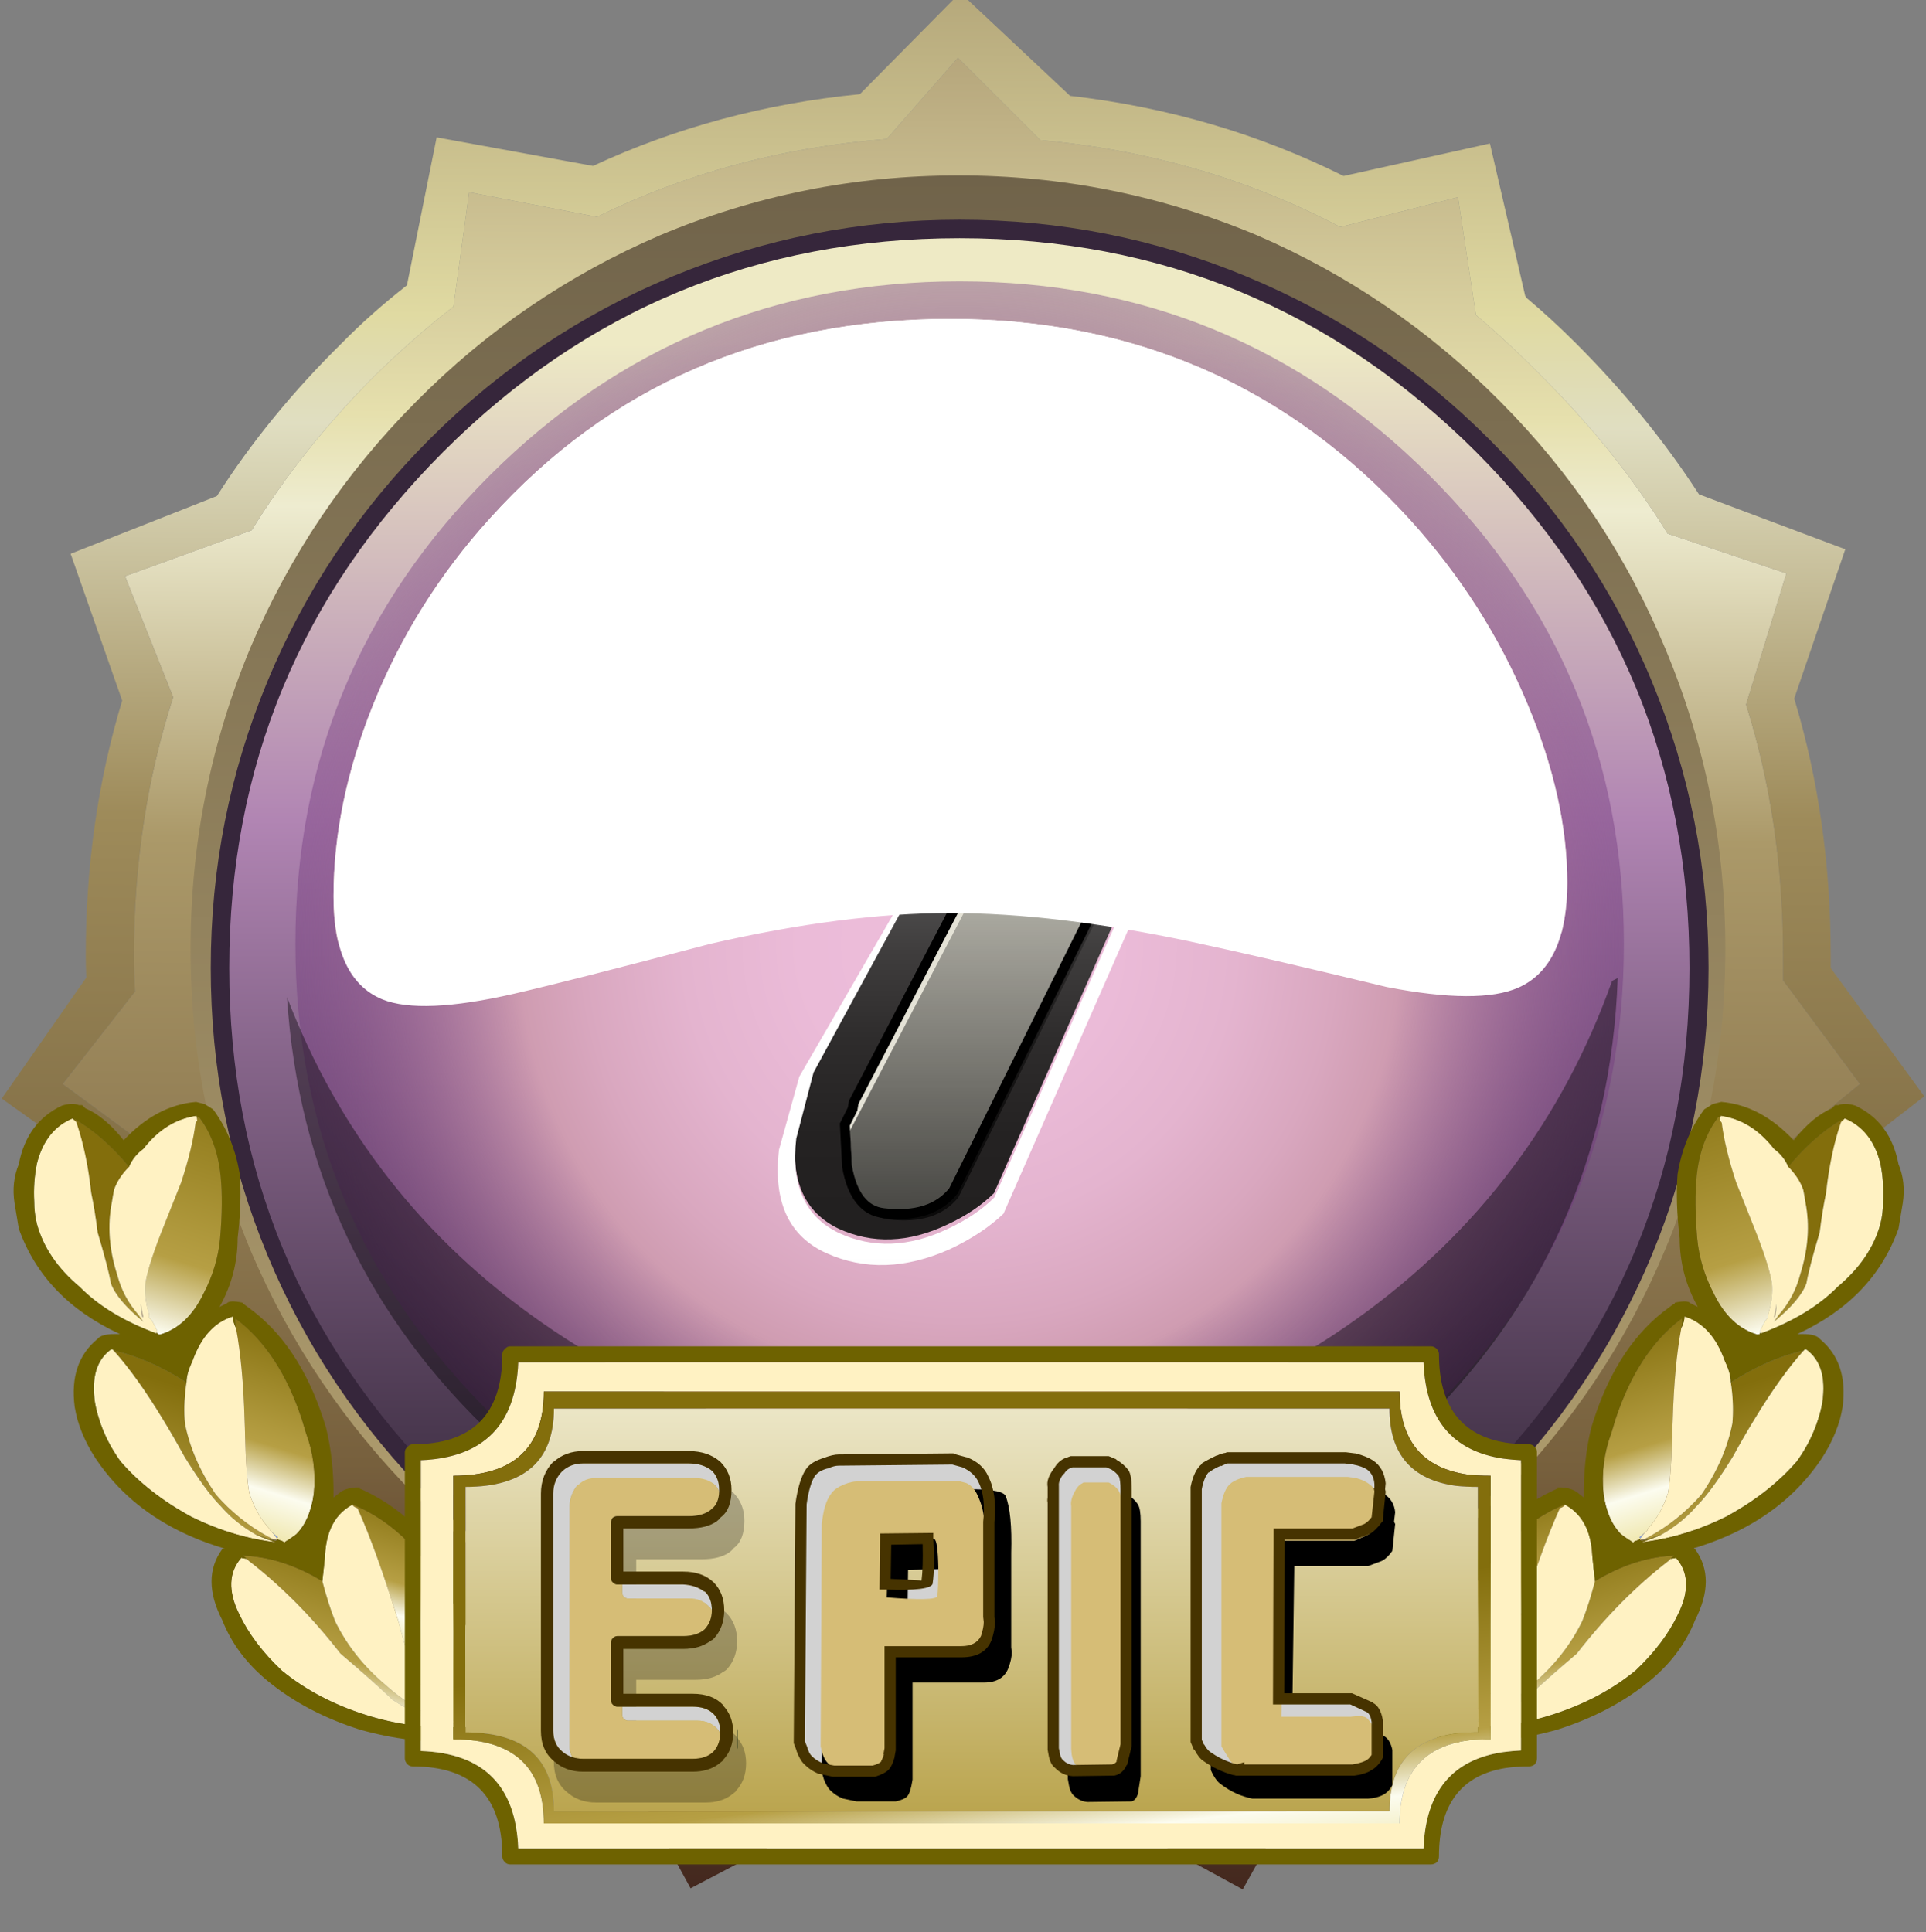 <?xml version="1.0" encoding="iso-8859-1"?>
<!-- Generator: Adobe Illustrator 15.1.0, SVG Export Plug-In . SVG Version: 6.00 Build 0)  -->
<!DOCTYPE svg PUBLIC "-//W3C//DTD SVG 1.1//EN" "http://www.w3.org/Graphics/SVG/1.1/DTD/svg11.dtd">
<svg version="1.1" xmlns="http://www.w3.org/2000/svg" xmlns:xlink="http://www.w3.org/1999/xlink" x="0px" y="0px" width="171.8px"
	 height="172.35px" viewBox="0 0 171.8 172.35" style="enable-background:new 0 0 171.8 172.35;" xml:space="preserve">
<rect x="0" y="0" width="171.8" height="172.35" fill="#808080" stroke="none"/>
<symbol  id="BG_x2F_bg_purple" viewBox="0 -133.55 133.6 133.55">
	<g id="Layer_1_17_">
		<g>
			<g>
				
					<use xlink:href="#zzz_x5F_miscellaneous_x2F_FlashAICB_copy_2_x2F_Layer_1_x2F__x3C_Path_x3E__x5F_1_x5F_0"  width="110" height="55.75" y="-55.75" transform="matrix(1 0 0 1 11.65 -7.75)" style="overflow:visible;opacity:0.109;enable-background:new    ;"/>
				
					<use xlink:href="#zzz_x5F_miscellaneous_x2F_FlashAICB_copy_2_x2F_Layer_1_x2F__x3C_Path_x3E__x5F_3"  width="110" height="61.294" y="-61.294" transform="matrix(1 0 0 1 11.65 -7.75)" style="overflow:visible;opacity:0.09;enable-background:new    ;"/>
			</g>
			<g>
				
					<use xlink:href="#zzz_x5F_miscellaneous_x2F_FlashAICB_copy_2_x2F_Layer_1_x2F__x3C_Path_x3E__x5F_1_x5F_1"  width="110" height="55.75" y="-55.75" transform="matrix(1 0 0 1 11.8 -7.75)" style="overflow:visible;opacity:0.109;enable-background:new    ;"/>
				
					<use xlink:href="#zzz_x5F_miscellaneous_x2F_FlashAICB_copy_2_x2F_Layer_1_x2F__x3C_Path_x3E__x5F_4"  width="110" height="61.294" y="-61.294" transform="matrix(1 0 0 1 11.8 -7.75)" style="overflow:visible;opacity:0.09;enable-background:new    ;"/>
			</g>
			<g>
				
					<linearGradient id="SVGID_1_" gradientUnits="userSpaceOnUse" x1="16087.291" y1="-64.739" x2="16219.24" y2="-64.739" gradientTransform="matrix(7.580064e-006 1 -1 -0.001 1.938 -16220.105)">
					<stop  offset="0.074" style="stop-color:#322639"/>
					<stop  offset="0.188" style="stop-color:#4A384F"/>
					<stop  offset="0.435" style="stop-color:#856489"/>
					<stop  offset="0.6" style="stop-color:#B185B3"/>
					<stop  offset="0.922" style="stop-color:#EEEAC5"/>
				</linearGradient>
				<path style="fill-rule:evenodd;clip-rule:evenodd;fill:url(#SVGID_1_);" d="M113.4-20.15c12.9-12.9,19.35-28.433,19.35-46.6
					c0-18.2-6.45-33.75-19.35-46.65c-12.9-12.9-28.433-19.35-46.6-19.35c-18.2,0-33.733,6.45-46.6,19.35
					C7.3-100.5,0.85-84.95,0.85-66.75c0,18.167,6.45,33.7,19.35,46.6C33.066-7.25,48.6-0.8,66.8-0.8
					C84.967-0.8,100.5-7.25,113.4-20.15z"/>
				<path style="fill-rule:evenodd;clip-rule:evenodd;fill:#36263B;" d="M112.85-20.7C100.116-8,84.767-1.65,66.8-1.65
					c-18,0-33.35-6.35-46.05-19.05C8.017-33.434,1.65-48.784,1.65-66.75c0-18,6.367-33.367,19.1-46.1
					c12.7-12.7,28.05-19.05,46.05-19.05c17.967,0,33.316,6.35,46.05,19.05c12.7,12.733,19.05,28.1,19.05,46.1
					C131.9-48.784,125.55-33.434,112.85-20.7z M92.35-5.05c8.134-3.367,15.35-8.2,21.65-14.5c6.333-6.3,11.183-13.517,14.55-21.65
					c3.367-8.1,5.05-16.617,5.05-25.55c0-8.934-1.683-17.467-5.05-25.6c-3.367-8.1-8.217-15.317-14.55-21.65
					c-6.3-6.3-13.517-11.134-21.65-14.5c-8.1-3.367-16.616-5.05-25.55-5.05s-17.45,1.684-25.55,5.05
					c-8.134,3.366-15.367,8.2-21.7,14.5c-6.3,6.333-11.133,13.55-14.5,21.65C1.683-84.217,0-75.684,0-66.75
					C0-57.817,1.683-49.3,5.05-41.2c3.367,8.133,8.2,15.35,14.5,21.65c6.3,6.3,13.517,11.133,21.65,14.5S57.866,0,66.8,0
					S84.25-1.684,92.35-5.05z"/>
			</g>
			
				<use xlink:href="#zzz_x5F_miscellaneous_x2F_FlashAICB_copy_2_x2F_Layer_1_x2F__x3C_Path_x3E__x5F_5"  width="118.5" height="118.25" y="-118.25" transform="matrix(1 0 0 1 7.55 -5.5)" style="overflow:visible;opacity:0.379;enable-background:new    ;"/>
		</g>
	</g>
</symbol>
<symbol  id="SIDE_x5F_DECOR_x5F_05" viewBox="0.01 -60.2 45.736 60.2">
	<g id="Layer_1_13_">
		
			<linearGradient id="SVGID_2_" gradientUnits="userSpaceOnUse" x1="2707.126" y1="-18877.215" x2="2724.516" y2="-18877.215" gradientTransform="matrix(-0.427 -0.904 0.965 -0.298 19389.195 -3193.491)">
			<stop  offset="0" style="stop-color:#95856A"/>
			<stop  offset="1" style="stop-color:#DFD1B1"/>
		</linearGradient>
		<path style="fill-rule:evenodd;clip-rule:evenodd;fill:url(#SVGID_2_);" d="M12.2-20.2h-0.1c-0.067,0.233-0.117,0.65-0.15,1.25
			C12.05-19.517,12.133-19.933,12.2-20.2z"/>
		
			<linearGradient id="SVGID_3_" gradientUnits="userSpaceOnUse" x1="2728.401" y1="-18888.613" x2="2741.002" y2="-18888.613" gradientTransform="matrix(-0.434 -0.901 0.966 -0.299 19456.986 -3230.646)">
			<stop  offset="0" style="stop-color:#7BA0FD"/>
			<stop  offset="0.247" style="stop-color:#6C8BD4"/>
			<stop  offset="0.765" style="stop-color:#4D5F81"/>
			<stop  offset="1" style="stop-color:#414E61"/>
		</linearGradient>
		<path style="fill-rule:evenodd;clip-rule:evenodd;fill:url(#SVGID_3_);" d="M24.7-40.95c-0.028,0.049-0.062,0.1-0.1,0.15
			c-0.13,0.189-0.313,0.389-0.55,0.6c0.204-0.174,0.429-0.375,0.675-0.6c0.045-0.033,0.087-0.066,0.125-0.1
			C24.817-40.933,24.767-40.95,24.7-40.95z"/>
		
			<linearGradient id="SVGID_4_" gradientUnits="userSpaceOnUse" x1="2728.401" y1="-18888.441" x2="2741.002" y2="-18888.441" gradientTransform="matrix(-0.434 -0.901 0.966 -0.299 19456.986 -3230.646)">
			<stop  offset="0" style="stop-color:#95856A"/>
			<stop  offset="1" style="stop-color:#DFD1B1"/>
		</linearGradient>
		<path style="fill-rule:evenodd;clip-rule:evenodd;fill:url(#SVGID_4_);" d="M24-41.05L24.075-41H24.1
			c0.066,0,0.133-0.017,0.2-0.05h0.05h0.1c0.033,0,0.066,0,0.1,0c0.034,0,0.067,0,0.1,0c0.033-0.067,0.067-0.1,0.1-0.1L24.6-41.2
			C24.367-41.167,24.167-41.117,24-41.05z"/>
		
			<linearGradient id="SVGID_5_" gradientUnits="userSpaceOnUse" x1="2710.345" y1="-18864.379" x2="2729.3" y2="-18864.379" gradientTransform="matrix(-0.429 -0.903 0.966 -0.298 19407.807 -3194.436)">
			<stop  offset="0" style="stop-color:#95856A"/>
			<stop  offset="1" style="stop-color:#DFD1B1"/>
		</linearGradient>
		<path style="fill-rule:evenodd;clip-rule:evenodd;fill:url(#SVGID_5_);" d="M24-41.05h-0.05c0.033,0.001,0.074,0.018,0.125,0.05
			L24-41.05z"/>
		
			<linearGradient id="SVGID_6_" gradientUnits="userSpaceOnUse" x1="2725.841" y1="-18887.492" x2="2750.452" y2="-18887.492" gradientTransform="matrix(-0.432 -0.902 0.965 -0.299 19431.014 -3218.773)">
			<stop  offset="0" style="stop-color:#836E0C"/>
			<stop  offset="0.51" style="stop-color:#B69F44"/>
			<stop  offset="0.694" style="stop-color:#FCFCEF"/>
			<stop  offset="0.871" style="stop-color:#F0E8B1"/>
		</linearGradient>
		<path style="fill-rule:evenodd;clip-rule:evenodd;fill:url(#SVGID_6_);" d="M9.4-23.35c2.233-0.5,4.517-1.5,6.85-3
			c-0.181-1.177-0.239-2.327-0.175-3.45c0.007-0.117,0.016-0.234,0.025-0.35c0.433-2.267,1.4-4.5,2.9-6.7
			c1.413-1.628,3.038-2.945,4.875-3.95c0.157-0.086,0.315-0.169,0.475-0.25H24.3C24.233-41.017,24.167-41,24.1-41h-0.025
			c-0.051-0.032-0.092-0.049-0.125-0.05c-0.229,0.088-0.454,0.171-0.675,0.25c-0.194,0.07-0.386,0.137-0.575,0.2
			c-1.267,0.733-2.35,1.617-3.25,2.65c-0.934,0.934-2.067,2.483-3.4,4.65c-0.689,1.254-1.364,2.421-2.025,3.5
			c-1.625,2.675-3.149,4.808-4.575,6.4L9.4-23.35z"/>
		
			<linearGradient id="SVGID_7_" gradientUnits="userSpaceOnUse" x1="2707.126" y1="-18883.646" x2="2724.516" y2="-18883.646" gradientTransform="matrix(-0.427 -0.904 0.965 -0.298 19389.195 -3193.491)">
			<stop  offset="0" style="stop-color:#836E0C"/>
			<stop  offset="0.51" style="stop-color:#B69F44"/>
			<stop  offset="0.694" style="stop-color:#FCFCEF"/>
			<stop  offset="0.871" style="stop-color:#F0E8B1"/>
		</linearGradient>
		<path style="fill-rule:evenodd;clip-rule:evenodd;fill:url(#SVGID_7_);" d="M10.85-6.1c-0.667-0.667-1.133-1.383-1.4-2.15
			C9.383-8.583,9.317-8.967,9.25-9.4c-0.433-2.167-0.267-4.45,0.5-6.85c0.367-1.4,1.033-2.65,2-3.75l0.45-0.65
			c-1.633,1.333-2.65,2.533-3.05,3.6c-0.167,0.966-0.583,2.566-1.25,4.8c-0.167,1.367-0.367,2.6-0.6,3.7
			c-0.267,2.466-0.716,4.633-1.35,6.5L5.9-1.9L5.75-1.75L5.7-1.6C7.467-2.6,9.183-4.1,10.85-6.1z"/>
		
			<linearGradient id="SVGID_8_" gradientUnits="userSpaceOnUse" x1="2730.814" y1="-18856.672" x2="2746.961" y2="-18856.672" gradientTransform="matrix(-0.43 -0.903 0.966 -0.299 19421.621 -3207.548)">
			<stop  offset="0" style="stop-color:#836E0C"/>
			<stop  offset="0.51" style="stop-color:#B69F44"/>
			<stop  offset="0.694" style="stop-color:#FCFCEF"/>
			<stop  offset="0.871" style="stop-color:#F0E8B1"/>
		</linearGradient>
		<path style="fill-rule:evenodd;clip-rule:evenodd;fill:url(#SVGID_8_);" d="M31.85-37.8c3.867-1.567,7.15-4.9,9.85-10
			c1.066-1.6,1.8-3.45,2.2-5.55c0.3-2.433-0.183-4.233-1.45-5.4c-0.133,0.333-0.367,0.467-0.7,0.4c-0.3,0.167-0.583,0.367-0.85,0.6
			c-1.133,0.933-2.083,2.05-2.85,3.35c-0.667,1.367-1.283,3.183-1.85,5.45c-1.434,4.633-2.733,8.233-3.9,10.8
			C32-38.05,31.85-37.933,31.85-37.8z"/>
		
			<linearGradient id="SVGID_9_" gradientUnits="userSpaceOnUse" x1="2695.696" y1="-18894.809" x2="2734.185" y2="-18894.809" gradientTransform="matrix(-0.431 -0.902 0.965 -0.299 19426.836 -3217.664)">
			<stop  offset="0" style="stop-color:#836E0C"/>
			<stop  offset="0.51" style="stop-color:#B69F44"/>
			<stop  offset="0.694" style="stop-color:#FCFCEF"/>
			<stop  offset="0.871" style="stop-color:#F0E8B1"/>
		</linearGradient>
		<path style="fill-rule:evenodd;clip-rule:evenodd;fill:url(#SVGID_9_);" d="M17.25-1.725c0.003,0.185,0.053,0.293,0.15,0.325
			c1.133-1.467,1.817-3.317,2.05-5.55c0.167-1.633,0.15-3.6-0.05-5.9c-0.167-1.767-0.683-3.483-1.55-5.15
			c-1-2.067-2.367-3.35-4.1-3.85H13.7c-0.034,0.033-0.067,0.033-0.1,0l-0.05,0.05c0,0.033-0.017,0.066-0.05,0.1l-0.05,0.05
			l0.05,0.15c-0.367,0.8-0.617,1.2-0.75,1.2v0.35c-0.333,1.034-0.45,2.034-0.35,3c0.233,1.267,0.8,3.017,1.7,5.25
			c0.6,1.5,1.15,2.883,1.65,4.15c0.7,2.133,1.15,4,1.35,5.6l0.15,0.2V-1.725z"/>
		
			<linearGradient id="SVGID_10_" gradientUnits="userSpaceOnUse" x1="2706.576" y1="-18875.883" x2="2729.701" y2="-18875.883" gradientTransform="matrix(-0.43 -0.903 0.966 -0.298 19422.949 -3201.295)">
			<stop  offset="0" style="stop-color:#836E0C"/>
			<stop  offset="0.51" style="stop-color:#B69F44"/>
			<stop  offset="0.694" style="stop-color:#FCFCEF"/>
			<stop  offset="0.871" style="stop-color:#F0E8B1"/>
		</linearGradient>
		<path style="fill-rule:evenodd;clip-rule:evenodd;fill:url(#SVGID_10_);" d="M24.05-40.2v0.1c-0.833,0.9-1.466,2.017-1.9,3.35
			c-0.2,1.067-0.333,2.833-0.4,5.3c-0.009,0.563-0.026,1.113-0.05,1.65c-0.102,3.371-0.369,6.221-0.8,8.55
			c-0.066,0.4-0.083,0.7-0.05,0.9c2.739-2.039,4.813-5.188,6.225-9.45c0.128-0.407,0.253-0.823,0.375-1.25
			c0.7-1.867,0.95-3.784,0.75-5.75c-0.233-1.667-0.784-2.934-1.65-3.8c-0.087-0.068-0.179-0.135-0.275-0.2
			c-0.214-0.159-0.439-0.309-0.675-0.45c-0.067-0.067-0.15-0.117-0.25-0.15v0.1c-0.067,0.033-0.133,0.066-0.2,0.1H25.1
			c-0.167,0.067-0.283,0.117-0.35,0.15l-0.05,0.1c0.066,0,0.117,0.017,0.15,0.05c-0.038,0.034-0.08,0.067-0.125,0.1
			C24.479-40.575,24.253-40.375,24.05-40.2z"/>
		
			<linearGradient id="SVGID_11_" gradientUnits="userSpaceOnUse" x1="2754.866" y1="-18870.484" x2="2776.357" y2="-18870.484" gradientTransform="matrix(-0.433 -0.901 0.965 -0.301 19433.297 -3238.425)">
			<stop  offset="0" style="stop-color:#836E0C"/>
			<stop  offset="0.51" style="stop-color:#B69F44"/>
			<stop  offset="0.694" style="stop-color:#FCFCEF"/>
			<stop  offset="0.871" style="stop-color:#F0E8B1"/>
		</linearGradient>
		<path style="fill-rule:evenodd;clip-rule:evenodd;fill:url(#SVGID_11_);" d="M41.75-58.7c-0.3,0-0.483,0.083-0.55,0.25l-0.15,0.05
			c-2,0.4-3.833,1.167-5.5,2.3c-0.966,0.934-2.583,2.367-4.85,4.3c-2.7,3.466-5.567,6.367-8.6,8.7l-0.2,0.2
			c-0.167,0.167-0.283,0.267-0.35,0.3c2.5-0.1,4.983-0.9,7.45-2.4c0.333-1.3,0.733-2.55,1.2-3.75c1.1-2.267,2.7-4.283,4.8-6.05
			c2.033-1.833,4.267-3.067,6.7-3.7L41.75-58.7z"/>
		<path style="fill-rule:evenodd;clip-rule:evenodd;fill:#FFF2C3;" d="M24.05-40.2c0.237-0.21,0.42-0.41,0.55-0.6
			c0.039-0.051,0.072-0.101,0.1-0.15l0.05-0.1v-0.1c-0.033,0-0.067,0.033-0.1,0.1c-0.033,0-0.066,0-0.1,0c-0.033,0-0.066,0-0.1,0
			h-0.1c-0.16,0.081-0.318,0.164-0.475,0.25c-1.837,1.005-3.462,2.322-4.875,3.95c-1.5,2.2-2.467,4.434-2.9,6.7
			c-0.009,0.116-0.018,0.233-0.025,0.35c-0.064,1.123-0.006,2.272,0.175,3.45c0,0.567,0.183,1.233,0.55,2
			c0.8,2.267,2.067,3.667,3.8,4.2c0-0.333,0.1-0.7,0.3-1.1c0.432-2.329,0.698-5.179,0.8-8.55c0.024-0.537,0.041-1.087,0.05-1.65
			c0.067-2.466,0.2-4.233,0.4-5.3c0.434-1.333,1.067-2.45,1.9-3.35V-40.2z M5.75-1.75L5.9-1.9l0.05-0.15
			c0.633-1.867,1.083-4.034,1.35-6.5c0.233-1.1,0.434-2.333,0.6-3.7c0.667-2.233,1.083-3.833,1.25-4.8
			c0.4-1.067,1.417-2.267,3.05-3.6L11.75-20c-0.967,1.1-1.633,2.35-2,3.75c-0.767,2.4-0.933,4.683-0.5,6.85
			c0.067,0.433,0.133,0.816,0.2,1.15c0.267,0.767,0.733,1.483,1.4,2.15c0.267,0.667,0.717,1.233,1.35,1.7c1.4,1.8,3.066,2.833,5,3.1
			c0.032-0.097,0.049-0.239,0.05-0.425V-1.75l-0.15-0.2c-0.2-1.6-0.65-3.466-1.35-5.6c-0.5-1.267-1.05-2.65-1.65-4.15
			c-0.9-2.233-1.467-3.983-1.7-5.25c-0.1-0.966,0.017-1.966,0.35-3v-0.35c0.133,0,0.383-0.4,0.75-1.2l-0.05-0.15v-0.1
			c-3.067,1.133-5.483,2.6-7.25,4.4c-2.067,1.733-3.4,3.7-4,5.9c-0.167,0.667-0.25,1.367-0.25,2.1C1.883-8.15,1.967-6.967,2.2-5.8
			c0.533,2.133,1.65,3.55,3.35,4.25L5.75-1.75z M22.7-40.6c0.14-0.065,0.29-0.132,0.45-0.2c0.424-0.175,0.924-0.358,1.5-0.55
			c-1.002,0.113-2.002,0.296-3,0.55c-1.656,0.421-3.306,1.038-4.95,1.85c-2.7,1.467-4.917,3.2-6.65,5.2
			c-0.913,1.273-1.58,2.59-2,3.95c-0.173,0.527-0.307,1.06-0.4,1.6c-0.333,2.333,0.167,3.983,1.5,4.95c0.133,0.033,0.217,0,0.25-0.1
			l0.05-0.05c1.425-1.592,2.95-3.725,4.575-6.4c0.661-1.079,1.335-2.246,2.025-3.5c1.333-2.167,2.467-3.717,3.4-4.65
			C20.35-38.983,21.433-39.867,22.7-40.6z M12.2-20.2c-0.067,0.267-0.15,0.684-0.25,1.25c0.033-0.6,0.083-1.017,0.15-1.25H12.2z
			 M41.7-58.5c-2.434,0.633-4.667,1.867-6.7,3.7c-2.1,1.767-3.7,3.783-4.8,6.05c-0.467,1.2-0.867,2.45-1.2,3.75
			c0.1,0.867,0.183,1.65,0.25,2.35c0.029,0.678,0.12,1.295,0.275,1.85c0.302,1.083,0.844,1.934,1.625,2.55
			c0.215,0.167,0.449,0.317,0.7,0.45c0-0.133,0.15-0.25,0.45-0.35c1.167-2.567,2.467-6.167,3.9-10.8
			c0.566-2.267,1.183-4.083,1.85-5.45c0.767-1.3,1.717-2.417,2.85-3.35c0.267-0.233,0.55-0.433,0.85-0.6
			c0.1-0.133,0.25-0.25,0.45-0.35C41.967-58.6,41.8-58.533,41.7-58.5z M21.9-42.9l0.2-0.2c3.033-2.333,5.9-5.233,8.6-8.7
			c2.267-1.934,3.883-3.367,4.85-4.3c1.667-1.133,3.5-1.9,5.5-2.3l0.15-0.05c0.066-0.167,0.25-0.25,0.55-0.25
			c-3-0.133-5.9,0.25-8.7,1.15c-3.033,0.966-5.65,2.35-7.85,4.15c-1.8,1.7-3.133,3.467-4,5.3c-1.067,2.167-1,3.934,0.2,5.3
			C21.433-42.833,21.6-42.867,21.9-42.9z"/>
		<path style="fill-rule:evenodd;clip-rule:evenodd;fill:#6E6200;" d="M21.55-19h0.1l0.4-0.3c3.158-2.274,5.508-5.774,7.05-10.5
			c0.086-0.263,0.169-0.53,0.25-0.8c0.5-2.033,0.733-4.217,0.7-6.55l0.7,0.55c0.129,0.073,0.263,0.14,0.4,0.2
			c0.429,0.159,0.895,0.225,1.4,0.2l-0.05-0.1l0.45-0.2c3.9-1.833,7.35-5.333,10.35-10.5c1.267-2.233,2.067-4.367,2.4-6.4
			c0.233-2.7-0.417-4.833-1.95-6.4c-0.633-0.267-1.3-0.4-2-0.4l-0.1,0.2c-2.867-0.2-5.9,0.15-9.1,1.05
			c-3.367,1.067-6.25,2.583-8.65,4.55c-2,1.633-3.433,3.55-4.3,5.75c-1.333,2.6-1.333,4.816,0,6.65l0.25,0.05
			c-1.116,0.331-2.174,0.714-3.175,1.15c-3.332,1.451-6.023,3.485-8.075,6.1c-1.251,1.578-2.118,3.211-2.6,4.9
			c-0.099,0.38-0.183,0.764-0.25,1.15c-0.367,2.8,0.35,4.933,2.15,6.4c0.233,0.3,0.767,0.45,1.6,0.45H10
			c-4.767,2.2-7.933,5.5-9.5,9.9c-0.133,0.833-0.267,1.633-0.4,2.4c-0.2,1.3-0.067,2.517,0.4,3.65C1-3.217,2.35-1.383,4.55-0.35
			c0.633,0.2,1.167,0.217,1.6,0.05h0.3l0.3-0.3c1.2-0.5,2.4-1.5,3.6-3c2.066,2.2,4.333,3.4,6.8,3.6l0.8-0.2l0.8-0.5
			c1.3-1.767,2.133-3.8,2.5-6.1c0.133-1.767,0.067-3.767-0.2-6c0-2.267-0.566-4.417-1.7-6.45l0.7,0.35
			c0.167,0.2,0.65,0.217,1.45,0.05L21.55-19z M16.25-26.35c-2.333,1.5-4.617,2.5-6.85,3c-0.033,0.1-0.117,0.133-0.25,0.1
			c-1.333-0.967-1.833-2.617-1.5-4.95c0.093-0.54,0.227-1.073,0.4-1.6c0.42-1.36,1.087-2.677,2-3.95c1.733-2,3.95-3.733,6.65-5.2
			c1.644-0.812,3.293-1.428,4.95-1.85c0.998-0.254,1.998-0.438,3-0.55c-0.576,0.192-1.076,0.375-1.5,0.55
			c-0.16,0.068-0.31,0.134-0.45,0.2c0.188-0.063,0.38-0.129,0.575-0.2c0.221-0.079,0.446-0.162,0.675-0.25H24
			c0.167-0.067,0.367-0.117,0.6-0.15l0.15,0.05v0.1c0.067-0.034,0.183-0.083,0.35-0.15h0.05c0.067-0.033,0.133-0.066,0.2-0.1v-0.1
			c0.1,0.033,0.183,0.083,0.25,0.15c0.236,0.142,0.461,0.292,0.675,0.45c0.096,0.065,0.188,0.132,0.275,0.2
			c0.867,0.867,1.417,2.133,1.65,3.8c0.2,1.966-0.05,3.883-0.75,5.75c-0.122,0.427-0.247,0.843-0.375,1.25
			c-1.412,4.261-3.486,7.411-6.225,9.45c-0.033-0.2-0.017-0.5,0.05-0.9c-0.2,0.4-0.3,0.767-0.3,1.1c-1.733-0.533-3-1.934-3.8-4.2
			C16.433-25.117,16.25-25.783,16.25-26.35z M13.45-21.65l0.05-0.05c0.033-0.033,0.05-0.066,0.05-0.1l0.05-0.05
			c0.033,0.033,0.066,0.033,0.1,0h0.05c1.733,0.5,3.1,1.783,4.1,3.85c0.867,1.667,1.383,3.383,1.55,5.15
			c0.2,2.3,0.217,4.267,0.05,5.9c-0.233,2.233-0.917,4.083-2.05,5.55c-0.097-0.032-0.147-0.141-0.15-0.325
			C17.249-1.539,17.232-1.397,17.2-1.3c-1.934-0.267-3.6-1.3-5-3.1c-0.633-0.467-1.083-1.033-1.35-1.7c-1.667,2-3.383,3.5-5.15,4.5
			l0.05-0.15l-0.2,0.2C3.85-2.25,2.733-3.667,2.2-5.8C1.967-6.967,1.883-8.15,1.95-9.35c0-0.733,0.083-1.433,0.25-2.1
			c0.6-2.2,1.933-4.167,4-5.9c1.767-1.8,4.183-3.267,7.25-4.4V-21.65z M41.75-58.35c0.333,0.067,0.567-0.066,0.7-0.4
			c1.267,1.167,1.75,2.967,1.45,5.4c-0.4,2.1-1.133,3.95-2.2,5.55c-2.7,5.1-5.983,8.433-9.85,10c-0.251-0.133-0.485-0.284-0.7-0.45
			c-0.781-0.616-1.323-1.466-1.625-2.55c-0.155-0.555-0.246-1.172-0.275-1.85C29.183-43.35,29.1-44.133,29-45
			c-2.467,1.5-4.95,2.3-7.45,2.4c0.067-0.033,0.184-0.133,0.35-0.3c-0.3,0.033-0.467,0.066-0.5,0.1c-1.2-1.367-1.267-3.133-0.2-5.3
			c0.867-1.833,2.2-3.6,4-5.3c2.2-1.8,4.816-3.184,7.85-4.15c2.8-0.9,5.7-1.284,8.7-1.15l-0.05,0.2c0.1-0.033,0.267-0.1,0.5-0.2
			C42-58.6,41.85-58.483,41.75-58.35z"/>
	</g>
</symbol>
<symbol  id="SIDE_x5F_DECOR_x5F_GORDON" viewBox="0.01 -60.2 177.48 60.2">
	<g id="Layer_1_20_">
		<use xlink:href="#SIDE_x5F_DECOR_x5F_05"  width="45.736" height="60.2" x="0.01" y="-60.2" style="overflow:visible;"/>
		
			<use xlink:href="#SIDE_x5F_DECOR_x5F_05"  width="45.736" height="60.2" x="0.01" y="-60.2" transform="matrix(-1 0 0 1 177.5 0)" style="overflow:visible;"/>
	</g>
</symbol>
<symbol  id="Symbol_4" viewBox="-0.489 -62.605 43.065 63.081">
	<g id="Layer_1_18_">
		<g>
			<path style="fill-rule:evenodd;clip-rule:evenodd;fill:#FFFFFF;" d="M41.172-2.497c1.124-1.724,1.2-4.16,0.225-7.308
				L17.788-57.36c-1.499-1.874-3.822-2.623-6.971-2.249c-2.023,0.225-3.297,1.798-3.822,4.722l-0.113,4.272l20.462,39.349H4.858
				c-0.599-0.075-1.236,0.038-1.911,0.337c-1.348,0.599-2.21,1.911-2.586,3.935C0.062-5.045,0.774-3.322,2.498-1.822
				c0.899,0.674,1.798,1.199,2.698,1.573L36.9-0.023l1.461-0.337C39.561-0.736,40.498-1.447,41.172-2.497z"/>
			<path style="fill-rule:evenodd;clip-rule:evenodd;fill:#E4E2D6;" d="M40.834-6.994c0.75-1.499,0.675-3.185-0.225-5.059L17-59.609
				c-1.499-1.874-3.859-2.623-7.083-2.249c-1.949,0.225-3.185,1.798-3.709,4.722l-0.225,4.272l20.574,39.349H4.071
				c-0.449-0.15-0.937-0.075-1.461,0.225c-1.124,0.525-1.873,1.761-2.249,3.71c-0.524,3.222-0.225,5.284,0.899,6.184h35.414
				l1.574-0.788C39.448-4.932,40.31-5.87,40.834-6.994z"/>
			
				<use xlink:href="#flash0.ai_Assets_x5F_5_x2F_Layer_1_x2F__x3C_Path_x3E__x5F_1"  width="18.338" height="26.042" x="-0.011" y="-26.042" transform="matrix(2.248 0 0 2.248 0.65 -4.05)" style="overflow:visible;opacity:0.578;enable-background:new    ;"/>
			<path style="fill-rule:evenodd;clip-rule:evenodd;fill:none;stroke:#000000;stroke-miterlimit:10;" d="M41.172-2.497
				c-0.674,1.05-1.611,1.761-2.811,2.137L36.9-0.023L5.196-0.249c-0.749-0.3-1.499-0.711-2.249-1.236
				C1.448-2.609,0.586-3.921,0.361-5.419c-0.374-0.75-0.449-1.649-0.225-2.699c0.299-2.023,1.049-3.522,2.248-4.497
				c0.601-0.525,1.163-0.825,1.687-0.899h22.148l-19.337-37.1L6.77-51.289l-0.787-1.574l0.225-4.272
				c0.525-2.924,1.761-4.497,3.709-4.722c3.224-0.375,5.584,0.375,7.083,2.249l23.609,47.556l0.225,1.012l0.563,1.236
				C42.372-6.657,42.296-4.221,41.172-2.497z"/>
		</g>
	</g>
</symbol>
<symbol  id="feat" viewBox="0.01 -71.6 177.48 71.6">
	<g id="Layer_1_21_">
		<g>
			<use xlink:href="#SIDE_x5F_DECOR_x5F_GORDON"  width="177.48" height="60.2" x="0.01" y="-60.2" style="overflow:visible;"/>
			<g>
				<path style="fill-rule:evenodd;clip-rule:evenodd;fill:#6E6200;" d="M133.65-23.2c0.133-0.133,0.2-0.3,0.2-0.5
					c0-4.867,2.1-7.633,6.3-8.3c0.633-0.1,1.35-0.15,2.15-0.15c0.2,0,0.383-0.083,0.55-0.25c0.133-0.133,0.2-0.3,0.2-0.5v-28.75
					c0-0.2-0.066-0.383-0.2-0.55c-0.167-0.133-0.35-0.2-0.55-0.2c-0.8,0-1.533-0.05-2.2-0.15c-4.167-0.667-6.25-3.434-6.25-8.3
					c0-0.2-0.067-0.383-0.2-0.55c-0.167-0.133-0.35-0.2-0.55-0.2H46.65c-0.2,0-0.367,0.067-0.5,0.2
					c-0.167,0.167-0.25,0.35-0.25,0.55c0,5.633-2.8,8.45-8.4,8.45c-0.2,0-0.367,0.066-0.5,0.2c-0.167,0.167-0.25,0.35-0.25,0.55
					v28.75c0,0.2,0.083,0.367,0.25,0.5c0.133,0.167,0.3,0.25,0.5,0.25c5.6,0,8.4,2.816,8.4,8.45c0,0.2,0.083,0.367,0.25,0.5
					c0.133,0.167,0.3,0.25,0.5,0.25h86.45C133.3-22.95,133.483-23.033,133.65-23.2z M141.55-33.65c-0.6,0.033-1.15,0.083-1.65,0.15
					c-4.8,0.7-7.3,3.717-7.5,9.05h-85c-0.233-5.9-3.283-8.966-9.15-9.2v-27.3c5.867-0.2,8.917-3.25,9.15-9.15h85
					c0.2,5.333,2.7,8.35,7.5,9.05c0.5,0.066,1.05,0.117,1.65,0.15V-33.65z"/>
				<path style="fill-rule:evenodd;clip-rule:evenodd;fill:#FFF2C3;" d="M141.55-33.65V-60.9c-0.6-0.033-1.15-0.083-1.65-0.15
					c-4.8-0.7-7.3-3.717-7.5-9.05h-85c-0.233,5.9-3.283,8.95-9.15,9.15v27.3c5.867,0.233,8.917,3.3,9.15,9.2h85
					c0.2-5.333,2.7-8.35,7.5-9.05C140.4-33.567,140.95-33.617,141.55-33.65z M130.15-27.2H49.8c0-5.267-2.833-7.9-8.5-7.9v-24.75
					c5.667,0,8.5-2.633,8.5-7.9h80.35c0,4.6,2.15,7.2,6.45,7.8c0.633,0.067,1.333,0.1,2.1,0.1v24.75c-0.767,0-1.467,0.033-2.1,0.1
					C132.3-34.4,130.15-31.8,130.15-27.2z"/>
				
					<linearGradient id="SVGID_12_" gradientUnits="userSpaceOnUse" x1="-920.636" y1="-16361.782" x2="-890.847" y2="-16361.782" gradientTransform="matrix(-0.03 -1 1.004 0.117 16489.238 944.497)">
					<stop  offset="0" style="stop-color:#836E0C"/>
					<stop  offset="0.51" style="stop-color:#B69F44"/>
					<stop  offset="0.694" style="stop-color:#FCFCEF"/>
					<stop  offset="0.871" style="stop-color:#F0E8B1"/>
				</linearGradient>
				<path style="fill-rule:evenodd;clip-rule:evenodd;fill:url(#SVGID_12_);" d="M130.15-27.2c0-4.6,2.15-7.2,6.45-7.8
					c0.633-0.067,1.333-0.1,2.1-0.1v-24.75c-0.767,0-1.467-0.033-2.1-0.1c-4.3-0.6-6.45-3.2-6.45-7.8H49.8
					c0,5.267-2.833,7.9-8.5,7.9v24.75c5.667,0,8.5,2.633,8.5,7.9H130.15z M135.45-36.05c-4.167,0.566-6.25,2.983-6.25,7.25H50.75
					c0-4.9-2.767-7.35-8.3-7.35V-59.2c5.533,0,8.3-2.466,8.3-7.4h78.45c0,4.3,2.083,6.733,6.25,7.3c0.633,0.066,1.316,0.1,2.05,0.1
					v23.05C136.767-36.15,136.083-36.117,135.45-36.05z"/>
				<linearGradient id="SVGID_13_" gradientUnits="userSpaceOnUse" x1="90.106" y1="-220.78" x2="89.883" y2="74.695">
					<stop  offset="0" style="stop-color:#836E0C"/>
					<stop  offset="0.51" style="stop-color:#B69F44"/>
					<stop  offset="0.694" style="stop-color:#FCFCEF"/>
					<stop  offset="0.871" style="stop-color:#F0E8B1"/>
				</linearGradient>
				<path style="fill-rule:evenodd;clip-rule:evenodd;fill:url(#SVGID_13_);" d="M135.45-36.05c0.633-0.067,1.316-0.1,2.05-0.1
					V-59.2c-0.733,0-1.417-0.033-2.05-0.1c-4.167-0.567-6.25-3-6.25-7.3H50.75c0,4.934-2.767,7.4-8.3,7.4v23.05
					c5.533,0,8.3,2.45,8.3,7.35h78.45C129.2-33.067,131.283-35.483,135.45-36.05z"/>
			</g>
		</g>
	</g>
</symbol>
<symbol  id="flash0.ai_Assets_x5F_5_x2F_Layer_1_x2F__x3C_Path_x3E__x5F_1" viewBox="-0.011 -26.042 18.338 26.042">
	<g id="Layer_1_9_">
		
			<linearGradient id="SVGID_14_" gradientUnits="userSpaceOnUse" x1="16188.485" y1="-6.865" x2="16216.21" y2="-6.865" gradientTransform="matrix(3.606853e-005 1 -1 -0.001 1.708 -16220.105)">
			<stop  offset="0" style="stop-color:#000000"/>
			<stop  offset="0.09" style="stop-color:#000000;stop-opacity:0.796"/>
			<stop  offset="0.996" style="stop-color:#000000;stop-opacity:0"/>
		</linearGradient>
		<path style="fill-rule:evenodd;clip-rule:evenodd;fill:url(#SVGID_14_);" d="M0.5,0h15.75c0.833-0.267,1.45-0.8,1.85-1.6
			c0.333-0.667,0.3-1.417-0.1-2.25L7.5-25c-0.667-0.833-1.717-1.167-3.15-1c-0.867,0.1-1.417,0.8-1.65,2.1L2.6-22l9.15,17.5h-10
			C1.55-4.567,1.333-4.533,1.1-4.4c-0.5,0.233-0.833,0.783-1,1.65C-0.133-1.317,0-0.4,0.5,0z"/>
	</g>
</symbol>
<symbol  id="flash0.ai_Assets_x5F_6_x2F_Layer_1_x2F__x3C_Compound_Path_x3E_" viewBox="0.295 -34.329 24.328 34.179">
	<g id="Layer_1_8_">
		
			<linearGradient id="SVGID_15_" gradientUnits="userSpaceOnUse" x1="16180.696" y1="-9.132" x2="16186.796" y2="-9.132" gradientTransform="matrix(1.639344e-004 1 -1 -0.001 0.669 -16220.105)">
			<stop  offset="0" style="stop-color:#211F1F"/>
			<stop  offset="0.024" style="stop-color:#3B3939"/>
			<stop  offset="0.071" style="stop-color:#646262"/>
			<stop  offset="0.118" style="stop-color:#898888"/>
			<stop  offset="0.172" style="stop-color:#A9A8A8"/>
			<stop  offset="0.231" style="stop-color:#C4C4C4"/>
			<stop  offset="0.302" style="stop-color:#DADADA"/>
			<stop  offset="0.38" style="stop-color:#EBEAEA"/>
			<stop  offset="0.478" style="stop-color:#F6F6F6"/>
			<stop  offset="0.616" style="stop-color:#FDFDFD"/>
			<stop  offset="0.996" style="stop-color:#FFFFFF"/>
		</linearGradient>
		<path style="fill-rule:evenodd;clip-rule:evenodd;fill:url(#SVGID_15_);" d="M23.95-5.65c0.167,0.967,0.033,1.933-0.4,2.9
			c-0.466,1.033-1.133,1.7-2,2L20.4-0.6L4.9-0.85C4.233-0.95,3.55-1.2,2.85-1.6C1.517-2.433,0.867-3.683,0.9-5.35
			C0.967-7.017,1.567-8.4,2.7-9.5c0.566-0.533,1.133-0.9,1.7-1.1h7.25L3.9-24.85L3.05-28.1c-0.267-2.3,0.434-3.85,2.1-4.65
			c1.667-0.767,3.45-0.7,5.35,0.2c0.933,0.433,1.7,0.95,2.3,1.55L23.55-6.75C23.717-6.483,23.85-6.117,23.95-5.65z M21.4-0.15
			c1.033-0.3,1.817-1,2.35-2.1c0.8-1.667,1.05-2.983,0.75-3.95L13.25-31.8c-0.7-0.667-1.583-1.25-2.65-1.75
			c-2.167-0.967-4.184-1.034-6.05-0.2s-2.65,2.533-2.35,5.1l1,3.6l8.05,13.9l-8.3-0.05c-0.434,0.233-0.867,0.633-1.3,1.2
			C0.783-8.867,0.333-7.417,0.3-5.65C0.233-3.883,0.867-2.467,2.2-1.4c0.667,0.533,1.333,0.9,2,1.1L21.4-0.15z"/>
	</g>
</symbol>
<symbol  id="flash0.ai_Assets_x5F_6_x2F_Layer_1_x2F__x3C_Path_x3E_" viewBox="-0.001 -32.679 23.121 32.679">
	<g id="Layer_1_7_">
		
			<linearGradient id="SVGID_16_" gradientUnits="userSpaceOnUse" x1="16186.645" y1="-9.325" x2="16221.244" y2="-9.325" gradientTransform="matrix(2.890174e-005 1 -1 -0.001 1.766 -16220.105)">
			<stop  offset="0" style="stop-color:#211F1F"/>
			<stop  offset="0.172" style="stop-color:#242222"/>
			<stop  offset="0.31" style="stop-color:#2E2C2C"/>
			<stop  offset="0.435" style="stop-color:#3F3D3D"/>
			<stop  offset="0.553" style="stop-color:#565555"/>
			<stop  offset="0.667" style="stop-color:#747373"/>
			<stop  offset="0.772" style="stop-color:#9A9999"/>
			<stop  offset="0.878" style="stop-color:#C6C5C5"/>
			<stop  offset="0.98" style="stop-color:#F8F8F8"/>
			<stop  offset="0.996" style="stop-color:#FFFFFF"/>
		</linearGradient>
		<path style="fill-rule:evenodd;clip-rule:evenodd;fill:url(#SVGID_16_);" d="M20.65-0.15c0.867-0.3,1.533-0.967,2-2
			c0.434-0.967,0.567-1.934,0.4-2.9c-0.1-0.467-0.233-0.833-0.4-1.1L11.9-30.4c-0.6-0.6-1.367-1.117-2.3-1.55
			c-1.9-0.9-3.684-0.966-5.35-0.2c-1.667,0.8-2.367,2.35-2.1,4.65L3-24.25L10.75-10H3.5C2.933-9.8,2.367-9.433,1.8-8.9
			C0.667-7.8,0.067-6.417,0-4.75C-0.033-3.083,0.617-1.833,1.95-1C2.65-0.6,3.333-0.35,4-0.25L19.5,0L20.65-0.15z"/>
	</g>
</symbol>
<symbol  id="flash0.ai_x2F_Layer_1_x2F__x3C_Compound_Path_x3E__x5F_2" viewBox="0 -27.85 16.95 27.85">
	<g id="Layer_1_16_">
		<path style="fill-rule:evenodd;clip-rule:evenodd;" d="M13.65,0c1.667-0.033,2.583-0.233,2.75-0.6c0.4-1,0.567-2.7,0.5-5.1v-8.4
			l0.05-0.45c0-0.4-0.1-0.867-0.3-1.4c-0.333-0.867-1.066-1.3-2.2-1.3H8.1v-8.65L8-26.45c-0.1-0.433-0.2-0.716-0.3-0.85
			c-0.133-0.233-0.5-0.417-1.1-0.55H3.1L1.9-27.6c-0.433,0.167-0.816,0.417-1.15,0.75c-0.2,0.2-0.383,0.517-0.55,0.95L0-25.25
			l0.15,21.2C0.317-2.75,0.6-1.8,1-1.2c0.267,0.367,0.717,0.65,1.35,0.85C2.817-0.183,3.2-0.1,3.5-0.1L13.65,0z M11.4-10.95
			c0.133,0.867,0.15,2.15,0.05,3.85L7.7-7.2l-0.05-3.95C10.05-11.317,11.3-11.25,11.4-10.95z"/>
	</g>
</symbol>
<symbol  id="flash0.ai_x2F_Layer_1_x2F__x3C_Path_x3E__x5F_3" viewBox="-0.014 -27.55 6.514 27.55">
	<g id="Layer_1_14_">
		<path style="fill-rule:evenodd;clip-rule:evenodd;" d="M6.25-1C6.417-1.267,6.5-1.767,6.5-2.5v-22.75l-0.25-1.6
			c-0.133-0.367-0.317-0.583-0.55-0.65l-3.95-0.05c-0.467,0.033-0.883,0.233-1.25,0.6c-0.2,0.2-0.333,0.5-0.4,0.9L0-25.5v23.25
			C-0.067-1.883,0.1-1.4,0.5-0.8C0.833-0.367,1.217-0.1,1.65,0H4.9C5.467-0.167,5.917-0.5,6.25-1z"/>
	</g>
</symbol>
<symbol  id="flash0.ai_x2F_Layer_1_x2F__x3C_Path_x3E__x5F_3_x5F_0" viewBox="0 -27.8 16.45 27.8">
	<g id="Layer_1_15_">
		<path style="fill-rule:evenodd;clip-rule:evenodd;" d="M16.45-2.25l-0.1-0.85l0.1-0.2L16.2-5.7c-0.3-0.433-0.617-0.733-0.95-0.9
			l-1.2-0.45h-6.6L7.25-21.5h6.6l1.65-0.75c0.333-0.2,0.567-0.6,0.7-1.2v-3.15c-0.233-0.433-0.534-0.733-0.9-0.9
			c-0.333-0.167-0.75-0.267-1.25-0.3H3.7c-1,0.2-1.917,0.617-2.75,1.25c-0.333,0.2-0.65,0.633-0.95,1.3V-2.7
			c0.167,0.9,0.45,1.5,0.85,1.8c0.4,0.333,1.033,0.633,1.9,0.9h10.6l0.8-0.1c0.567-0.133,1.017-0.316,1.35-0.55
			C16.067-1.017,16.383-1.55,16.45-2.25z"/>
	</g>
</symbol>
<symbol  id="zz_x5F_Highlight_x2F_Highlight_Piece" viewBox="0 -115.9 118.7 115.9">
	<g id="Layer_1_19_">
		<g>
			
				<use xlink:href="#zzz_x5F_miscellaneous_x2F_FlashAICB_copy_x2F_Layer_1_x2F__x3C_Path_x3E__x5F_2"  width="118.7" height="57.1" y="-57.1" transform="matrix(1 0 0 1 0 -58.8)" style="overflow:visible;opacity:0.281;enable-background:new    ;"/>
			
				<use xlink:href="#zzz_x5F_miscellaneous_x2F_FlashAICB_copy_x2F_Layer_1_x2F__x3C_Path_x3E__x5F_1"  width="110.05" height="55.75" y="-55.75" transform="matrix(1 0 0 1 4.15 0)" style="overflow:visible;opacity:0.109;enable-background:new    ;"/>
			
				<use xlink:href="#zzz_x5F_miscellaneous_x2F_FlashAICB_copy_x2F_Layer_1_x2F__x3C_Path_x3E_"  width="110.05" height="61.294" y="-61.294" transform="matrix(1 0 0 1 4.15 0)" style="overflow:visible;opacity:0.09;enable-background:new    ;"/>
		</g>
	</g>
</symbol>
<symbol  id="zzz_x5F_miscellaneous_x2F_FlashAICB_copy_2_x2F_Layer_1_x2F__x3C_Path_x3E__x5F_1_x5F_0" viewBox="0 -55.75 110 55.75">
	<g id="Layer_1_2_">
		
			<linearGradient id="SVGID_17_" gradientUnits="userSpaceOnUse" x1="16164.264" y1="-52.855" x2="16220.039" y2="-52.855" gradientTransform="matrix(1.792918e-005 1 -1 -0.001 1.855 -16220.105)">
			<stop  offset="0.129" style="stop-color:#D9BBB3"/>
			<stop  offset="0.925" style="stop-color:#FFFFFF"/>
		</linearGradient>
		<path style="fill-rule:evenodd;clip-rule:evenodd;fill:url(#SVGID_17_);" d="M96-17.95c4.467-4.933,7.967-10.4,10.5-16.4
			c2.333-5.633,3.5-10.933,3.5-15.9c0-1.833-0.167-3.317-0.5-4.45c-1.867,11.034-7.267,20.85-16.2,29.45
			C82.767-15.117,70-10.05,55-10.05c-15.267,0-28.1-5.05-38.5-15.15c-9-8.733-14.35-18.917-16.05-30.55C0.15-54.617,0-53.2,0-51.5
			c0,5.5,1.167,11.167,3.5,17c2.467,6.167,5.95,11.733,10.45,16.7C24.65-5.933,38.333,0,55,0C71.467,0,85.133-5.983,96-17.95z"/>
	</g>
</symbol>
<symbol  id="zzz_x5F_miscellaneous_x2F_FlashAICB_copy_2_x2F_Layer_1_x2F__x3C_Path_x3E__x5F_1_x5F_1" viewBox="0 -55.75 110 55.75">
	<g id="Layer_1_4_">
		
			<linearGradient id="SVGID_18_" gradientUnits="userSpaceOnUse" x1="16164.264" y1="-52.855" x2="16220.039" y2="-52.855" gradientTransform="matrix(1.792918e-005 1 -1 -0.001 1.855 -16220.105)">
			<stop  offset="0.129" style="stop-color:#D9BBB3"/>
			<stop  offset="0.925" style="stop-color:#FFFFFF"/>
		</linearGradient>
		<path style="fill-rule:evenodd;clip-rule:evenodd;fill:url(#SVGID_18_);" d="M96-17.95c4.467-4.933,7.967-10.4,10.5-16.4
			c2.333-5.633,3.5-10.933,3.5-15.9c0-1.833-0.167-3.317-0.5-4.45c-1.867,11.034-7.267,20.85-16.2,29.45
			C82.767-15.117,70-10.05,55-10.05c-15.267,0-28.1-5.05-38.5-15.15c-9-8.733-14.35-18.917-16.05-30.55C0.15-54.617,0-53.2,0-51.5
			c0,5.5,1.167,11.167,3.5,17c2.467,6.167,5.95,11.733,10.45,16.7C24.65-5.933,38.333,0,55,0C71.467,0,85.133-5.983,96-17.95z"/>
	</g>
</symbol>
<symbol  id="zzz_x5F_miscellaneous_x2F_FlashAICB_copy_2_x2F_Layer_1_x2F__x3C_Path_x3E__x5F_3" viewBox="0 -61.294 110 61.294">
	<g id="Layer_1_3_">
		<path style="fill-rule:evenodd;clip-rule:evenodd;fill:#FFFFFF;" d="M106.5-34.35c2.333-5.633,3.5-10.933,3.5-15.9
			s-1.45-8.083-4.35-9.35c-2.333-1.066-6.25-1.066-11.75,0c-7.267,1.767-13.1,3.117-17.5,4.05C68.4-53.85,61.267-53,55-53
			c-6.333,0-13.467-0.917-21.4-2.75c-8.333-2.2-14.167-3.683-17.5-4.45c-5.533-1.267-9.467-1.433-11.8-0.5
			C1.433-59.5,0-56.433,0-51.5c0,5.5,1.167,11.167,3.5,17c2.467,6.167,5.95,11.733,10.45,16.7C24.65-5.933,38.333,0,55,0
			c16.467,0,30.133-5.983,41-17.95C100.467-22.883,103.967-28.35,106.5-34.35z"/>
	</g>
</symbol>
<symbol  id="zzz_x5F_miscellaneous_x2F_FlashAICB_copy_2_x2F_Layer_1_x2F__x3C_Path_x3E__x5F_4" viewBox="0 -61.294 110 61.294">
	<g id="Layer_1_5_">
		<path style="fill-rule:evenodd;clip-rule:evenodd;fill:#FFFFFF;" d="M106.5-34.35c2.333-5.633,3.5-10.933,3.5-15.9
			s-1.45-8.083-4.35-9.35c-2.333-1.066-6.25-1.066-11.75,0c-7.267,1.767-13.1,3.117-17.5,4.05C68.4-53.85,61.267-53,55-53
			c-6.333,0-13.467-0.917-21.4-2.75c-8.333-2.2-14.167-3.683-17.5-4.45c-5.533-1.267-9.467-1.433-11.8-0.5
			C1.433-59.5,0-56.433,0-51.5c0,5.5,1.167,11.167,3.5,17c2.467,6.167,5.95,11.733,10.45,16.7C24.65-5.933,38.333,0,55,0
			c16.467,0,30.133-5.983,41-17.95C100.467-22.883,103.967-28.35,106.5-34.35z"/>
	</g>
</symbol>
<symbol  id="zzz_x5F_miscellaneous_x2F_FlashAICB_copy_2_x2F_Layer_1_x2F__x3C_Path_x3E__x5F_5" viewBox="0 -118.25 118.5 118.25">
	<g id="Layer_1_6_">
		
			<radialGradient id="SVGID_19_" cx="59.25" cy="-59.125" r="59.188" gradientTransform="matrix(1 0 0 -1 0 -118.25)" gradientUnits="userSpaceOnUse">
			<stop  offset="0" style="stop-color:#EDBDDB"/>
			<stop  offset="0.239" style="stop-color:#EBBBD8"/>
			<stop  offset="0.416" style="stop-color:#E4B4CF"/>
			<stop  offset="0.569" style="stop-color:#D9A7BF"/>
			<stop  offset="0.663" style="stop-color:#CF9CB1"/>
			<stop  offset="1" style="stop-color:#71377C;stop-opacity:0.408"/>
		</radialGradient>
		<path style="fill-rule:evenodd;clip-rule:evenodd;fill:url(#SVGID_19_);" d="M118.5-59.1c0-16.333-5.783-30.283-17.35-41.85
			c-11.566-11.533-25.533-17.3-41.9-17.3s-30.333,5.767-41.9,17.3C5.783-89.417,0-75.467,0-59.1c0,16.333,5.783,30.267,17.35,41.8
			C28.917-5.767,42.883,0,59.25,0s30.333-5.767,41.9-17.3C112.717-28.833,118.5-42.767,118.5-59.1z"/>
	</g>
</symbol>
<symbol  id="zzz_x5F_miscellaneous_x2F_FlashAICB_copy_x2F_Layer_1_x2F__x3C_Path_x3E_" viewBox="0 -61.294 110.05 61.294">
	<g id="Layer_1_12_">
		<path style="fill-rule:evenodd;clip-rule:evenodd;fill:#FFFFFF;" d="M106.5-34.35c2.367-5.633,3.55-10.95,3.55-15.95
			c0-4.934-1.45-8.05-4.35-9.35c-2.333-1.033-6.25-1.017-11.75,0.05c-7.3,1.767-13.133,3.117-17.5,4.05
			C68.417-53.85,61.267-53,55-53c-6.3,0-13.433-0.917-21.4-2.75c-8.333-2.2-14.167-3.683-17.5-4.45
			c-5.533-1.267-9.45-1.433-11.75-0.5C1.45-59.5,0-56.433,0-51.5c0,5.5,1.167,11.167,3.5,17c2.467,6.167,5.95,11.733,10.45,16.7
			C24.65-5.933,38.333,0,55,0c16.467,0,30.15-5.983,41.05-17.95C100.517-22.883,104-28.35,106.5-34.35z"/>
	</g>
</symbol>
<symbol  id="zzz_x5F_miscellaneous_x2F_FlashAICB_copy_x2F_Layer_1_x2F__x3C_Path_x3E__x5F_1" viewBox="0 -55.75 110.05 55.75">
	<g id="Layer_1_11_">
		
			<linearGradient id="SVGID_20_" gradientUnits="userSpaceOnUse" x1="16164.264" y1="-52.88" x2="16220.039" y2="-52.88" gradientTransform="matrix(1.792918e-005 1 -1 -0.001 1.855 -16220.105)">
			<stop  offset="0.129" style="stop-color:#D9BBB3"/>
			<stop  offset="0.925" style="stop-color:#FFFFFF"/>
		</linearGradient>
		<path style="fill-rule:evenodd;clip-rule:evenodd;fill:url(#SVGID_20_);" d="M96.05-17.95c4.467-4.933,7.95-10.4,10.45-16.4
			c2.367-5.633,3.55-10.95,3.55-15.95c0-1.567-0.167-3.05-0.5-4.45c-1.867,11.067-7.267,20.9-16.2,29.5
			C82.783-15.117,70-10.05,55-10.05c-15.233,0-28.067-5.05-38.5-15.15C7.533-33.9,2.183-44.083,0.45-55.75
			C0.15-54.617,0-53.2,0-51.5c0,5.5,1.167,11.167,3.5,17c2.467,6.167,5.95,11.733,10.45,16.7C24.65-5.933,38.333,0,55,0
			C71.467,0,85.15-5.983,96.05-17.95z"/>
	</g>
</symbol>
<symbol  id="zzz_x5F_miscellaneous_x2F_FlashAICB_copy_x2F_Layer_1_x2F__x3C_Path_x3E__x5F_2" viewBox="0 -57.1 118.7 57.1">
	<g id="Layer_1_10_">
		
			<radialGradient id="SVGID_21_" cx="59.35" cy="-28.55" r="46.57" gradientTransform="matrix(1 0 0 -1 0 -57.1)" gradientUnits="userSpaceOnUse">
			<stop  offset="0" style="stop-color:#000000;stop-opacity:0"/>
			<stop  offset="0.651" style="stop-color:#000000;stop-opacity:0.4"/>
		</radialGradient>
		<path style="fill-rule:evenodd;clip-rule:evenodd;fill:url(#SVGID_21_);" d="M95.5-30.35c10.733,7.7,18.3,17.733,22.7,30.1
			L118.7,0c-0.567-15.9-6.6-29.383-18.1-40.45C89.1-51.55,75.333-57.1,59.3-57.1c-15.7,0-29.267,5.367-40.7,16.1
			C7.2-30.333,1-17.233,0-1.7c4.6-12,12.183-21.683,22.75-29.05c10.833-7.567,22.867-11.35,36.1-11.35
			C72.35-42.1,84.567-38.183,95.5-30.35z"/>
	</g>
</symbol>
<g id="flash0.ai">
	<g>
		<g>
			<linearGradient id="SVGID_22_" gradientUnits="userSpaceOnUse" x1="85.485" y1="164.138" x2="86.115" y2="3.863">
				<stop  offset="0.004" style="stop-color:#46231F"/>
				<stop  offset="0.208" style="stop-color:#77603D"/>
				<stop  offset="0.557" style="stop-color:#AB9969"/>
				<stop  offset="0.741" style="stop-color:#EEECD0"/>
				<stop  offset="0.792" style="stop-color:#E6E0AD"/>
				<stop  offset="1" style="stop-color:#B4A47A"/>
			</linearGradient>
			<path style="fill-rule:evenodd;clip-rule:evenodd;fill:url(#SVGID_22_);" d="M137.5,33.55c4.434,4.4,8.184,9.083,11.25,14.05
				l10.6,3.55l-3.6,11.7c2.2,7,3.3,14.467,3.3,22.4c0,0.7,0,1.433,0,2.2l6.851,9.25l-9.25,7.55c-2.134,8.134-5.601,15.566-10.4,22.3
				l0.8,11.8L135.4,138.9c-6.267,5.8-13.067,10.3-20.4,13.5l-5.7,10.5l-10.7-5.7c-4.233,0.7-8.616,1.05-13.149,1.05
				c-4.1,0-8.117-0.3-12.05-0.9l-5.55,3.301l-4.9,2.3l-5.4-9.9c-7.966-3.233-15.316-7.967-22.05-14.2l-10.9-0.3l0.1-12.05
				c-0.2-0.2-0.367-0.4-0.5-0.6c-4.9-7.134-8.317-14.817-10.25-23.051L5.6,96.7l6.45-8.25c-0.066-1.101-0.1-2.167-0.1-3.2
				c0-8.167,1.167-15.85,3.5-23.05l-4.3-10.8l11.3-4.1c3-4.867,6.65-9.45,10.95-13.75c2.267-2.233,4.617-4.3,7.05-6.2l1.4-10.2
				l11.4,2.2c7.933-3.9,16.55-6.217,25.85-6.95l6.35-7.25l7.35,7.35c9.634,0.867,18.55,3.45,26.75,7.75l10.5-2.65l1.601,10.5
				C133.616,29.767,135.566,31.583,137.5,33.55z"/>
		</g>
		<g>
			<linearGradient id="SVGID_23_" gradientUnits="userSpaceOnUse" x1="85.546" y1="178.118" x2="86.381" y2="-11.007">
				<stop  offset="0.004" style="stop-color:#391B18"/>
				<stop  offset="0.208" style="stop-color:#675333"/>
				<stop  offset="0.557" style="stop-color:#9E8B5A"/>
				<stop  offset="0.741" style="stop-color:#E0DEC1"/>
				<stop  offset="0.792" style="stop-color:#E0DAA2"/>
				<stop  offset="1" style="stop-color:#A6966D"/>
			</linearGradient>
			<path style="fill-rule:evenodd;clip-rule:evenodd;fill:url(#SVGID_23_);" d="M171.65,97.8l-11.051,8.55
				c-2.133,7.534-5.416,14.601-9.85,21.2l0.5,14.601L138,142.4c-6.134,5.533-12.733,9.949-19.8,13.25c-0.066,0-0.134,0.033-0.2,0.1
				l-7.15,12.8L98.1,161.6c-4.066,0.601-8.283,0.9-12.649,0.9c-3.8,0-7.517-0.233-11.15-0.7l-12.7,6.65l-6.45-11.8
				c-0.133-0.034-0.25-0.084-0.35-0.15c-7.6-3.233-14.617-7.75-21.05-13.55l-13.6-0.55l0.65-13.95
				c-4.9-6.967-8.417-14.717-10.55-23.25L0.15,98L7.7,87.2c-0.034-0.667-0.05-1.317-0.05-1.95c0-8.033,1.083-15.617,3.25-22.75
				L6.3,49.4l13.05-5.15c3.066-4.8,6.783-9.35,11.15-13.65c1.733-1.767,3.667-3.483,5.8-5.15l2.65-13.2L52.9,14.8
				c7.4-3.433,15.333-5.566,23.8-6.4l8.95-9.05l9.8,9.2c8.7,1,16.833,3.383,24.399,7.15l13.051-2.9l3.149,13.6
				c0.033,0.033,0.084,0.1,0.15,0.2c1.5,1.267,2.95,2.6,4.35,4c4.267,4.267,7.934,8.767,11,13.5L164.6,49l-4.55,13.3
				c0,0.067,0.017,0.133,0.05,0.2c2.134,7.133,3.2,14.717,3.2,22.75c0,0.367,0,0.733,0,1.1L171.65,97.8z M137.5,33.55
				c-1.934-1.966-3.884-3.783-5.85-5.45l-1.601-10.5l-10.5,2.65c-8.2-4.3-17.116-6.883-26.75-7.75l-7.35-7.35L79.1,12.4
				c-9.3,0.733-17.917,3.05-25.85,6.95l-11.4-2.2l-1.4,10.2c-2.434,1.9-4.784,3.967-7.05,6.2c-4.3,4.3-7.95,8.883-10.95,13.75
				l-11.3,4.1l4.3,10.8c-2.333,7.2-3.5,14.883-3.5,23.05c0,1.033,0.033,2.1,0.1,3.2L5.6,96.7l8.35,6.149
				c1.933,8.233,5.35,15.917,10.25,23.051c0.133,0.199,0.3,0.399,0.5,0.6l-0.1,12.05l10.9,0.3c6.733,6.233,14.083,10.967,22.05,14.2
				l5.4,9.9l4.9-2.3l5.55-3.301c3.934,0.601,7.95,0.9,12.05,0.9c4.533,0,8.916-0.35,13.149-1.05l10.7,5.7l5.7-10.5
				c7.333-3.2,14.134-7.7,20.4-13.5l11.649-0.551l-0.8-11.8c4.8-6.733,8.267-14.166,10.4-22.3l9.25-7.55l-6.851-9.25
				c0-0.767,0-1.5,0-2.2c0-7.933-1.1-15.4-3.3-22.4l3.6-11.7l-10.6-3.55C145.684,42.633,141.934,37.95,137.5,33.55z"/>
		</g>
	</g>
	<g>
		
			<linearGradient id="SVGID_24_" gradientUnits="userSpaceOnUse" x1="-153.735" y1="85.451" x2="-15.735" y2="85.451" gradientTransform="matrix(7.243752e-006 -1 1 -0.001 1.313508e-004 4.683650e-004)">
			<stop  offset="0.043" style="stop-color:#B5A271"/>
			<stop  offset="1" style="stop-color:#70634A"/>
		</linearGradient>
		<path style="fill-rule:evenodd;clip-rule:evenodd;fill:url(#SVGID_24_);" d="M112.15,21c8.166,3.533,15.399,8.483,21.699,14.85
			c6.334,6.367,11.217,13.667,14.65,21.9c3.6,8.567,5.4,17.533,5.4,26.9s-1.801,18.333-5.4,26.9
			c-3.434,8.233-8.316,15.533-14.65,21.9c-6.3,6.366-13.533,11.3-21.699,14.8c-8.5,3.6-17.384,5.4-26.65,5.4
			c-9.3,0-18.183-1.801-26.65-5.4c-8.2-3.5-15.45-8.434-21.75-14.8c-6.333-6.367-11.25-13.667-14.75-21.9
			C18.783,102.983,17,94.017,17,84.65s1.783-18.333,5.35-26.9c3.5-8.233,8.417-15.533,14.75-21.9C43.4,29.483,50.65,24.533,58.85,21
			c8.467-3.567,17.35-5.35,26.65-5.35C94.767,15.65,103.65,17.433,112.15,21z"/>
	</g>
	
		<use xlink:href="#BG_x2F_bg_purple"  width="133.6" height="133.55" y="-133.55" transform="matrix(1 0 0 -1 18.8 19.6)" style="overflow:visible;"/>
</g>
<g id="Layer_1">
	<g>
		
			<use xlink:href="#flash0.ai_Assets_x5F_6_x2F_Layer_1_x2F__x3C_Path_x3E_"  width="23.121" height="32.679" x="-0.001" y="-32.679" transform="matrix(1.812 0 0 -1.812 67.1 51.35)" style="overflow:visible;opacity:0.578;enable-background:new    ;"/>
		
			<use xlink:href="#flash0.ai_Assets_x5F_6_x2F_Layer_1_x2F__x3C_Compound_Path_x3E_"  width="24.328" height="34.179" x="0.295" y="-34.329" transform="matrix(1.812 0 0 -1.812 65.5 50.65)" style="overflow:visible;opacity:0.539;enable-background:new    ;"/>
	</g>
	
		<use xlink:href="#Symbol_4"  width="43.065" height="63.081" x="-0.489" y="-62.605" transform="matrix(0.879 0 0 -0.879 70.1 53.85)" style="overflow:visible;"/>
</g>
<g id="Layer_2">
	
		<use xlink:href="#zz_x5F_Highlight_x2F_Highlight_Piece"  width="118.7" height="115.9" y="-115.9" transform="matrix(1 0 0 -1 25.6 28.45)" style="overflow:visible;"/>
</g>
<g id="Layer_3">
	<g>
		
			<use xlink:href="#feat"  width="177.48" height="71.6" x="0.01" y="-71.6" transform="matrix(0.95 0 0 -0.95 1.2 98.3)" style="overflow:visible;"/>
		<g>
			<g>
				<path style="fill-rule:evenodd;clip-rule:evenodd;fill-opacity:0.251;" d="M50.5,133.15h0.05c0.7-0.634,1.567-0.95,2.6-0.95
					h9.45c1.133,0,2.066,0.316,2.8,0.95c0.667,0.666,1,1.5,1,2.5c0,1.166-0.316,1.983-0.95,2.449c-0.1,0.134-0.217,0.25-0.35,0.351
					c-0.6,0.434-1.434,0.649-2.5,0.649h-5.85v3.851h5.35c1.133,0,2.033,0.316,2.7,0.95c0.633,0.633,0.95,1.466,0.95,2.5
					c0,1-0.3,1.833-0.9,2.5l-0.05,0.05c-0.066,0.066-0.167,0.133-0.3,0.2c-0.633,0.466-1.433,0.699-2.4,0.699h-5.35v4h6.2
					c1.167,0,2.066,0.334,2.7,1H65.6c0.633,0.634,0.95,1.45,0.95,2.45c0,1.033-0.316,1.867-0.95,2.5h0.05
					c-0.167,0.134-0.316,0.25-0.45,0.351c-0.6,0.433-1.35,0.649-2.25,0.649h-9.8c-1.033,0-1.9-0.316-2.6-0.95
					c-0.767-0.633-1.15-1.533-1.15-2.699V136C49.4,134.866,49.767,133.917,50.5,133.15z"/>
			</g>
			<g>
				<path style="fill-rule:evenodd;clip-rule:evenodd;fill:#D2D2D2;" d="M55.5,152.25h6.3c0.8,0,1.417,0.217,1.85,0.65
					c0.4,0.399,0.6,0.949,0.6,1.649c0,0.066,0,0.117,0,0.15c-0.067-0.2-0.167-0.367-0.3-0.5c-0.434-0.467-1.017-0.7-1.75-0.7H56
					c-0.1,0-0.217-0.05-0.35-0.15c-0.1-0.1-0.15-0.233-0.15-0.399V152.25z M63.5,143.65c-0.1-0.167-0.2-0.301-0.3-0.4v0.05
					c-0.4-0.467-0.983-0.7-1.75-0.7H56c-0.1,0-0.217-0.05-0.35-0.149c-0.033-0.033-0.066-0.084-0.1-0.15
					c-0.033-0.066-0.05-0.149-0.05-0.25v-0.7h5.25c0.067,0,0.133,0,0.2,0c0.733,0.034,1.367,0.25,1.9,0.65v-0.05
					C63.283,142.35,63.5,142.917,63.5,143.65z M64.15,133.1c-0.066-0.233-0.183-0.433-0.35-0.6l-0.05-0.05
					c-0.467-0.4-1.083-0.601-1.85-0.601h-8.7c-0.333,0-0.633,0.051-0.9,0.15c-0.267,0.1-0.517,0.267-0.75,0.5v-0.05
					c-0.5,0.566-0.75,1.267-0.75,2.1v21.15c0,0.399,0.083,0.75,0.25,1.05c-0.333-0.1-0.633-0.267-0.9-0.5
					c-0.533-0.434-0.8-1.05-0.8-1.85v-21.15c0-0.8,0.267-1.467,0.8-2c0.033,0,0.05-0.017,0.05-0.05c0.5-0.434,1.1-0.65,1.8-0.65
					h9.45c0.833,0,1.517,0.217,2.05,0.65l0.05,0.05c0.4,0.434,0.6,0.983,0.6,1.65C64.15,132.934,64.15,133,64.15,133.1z"/>
				<path style="fill-rule:evenodd;clip-rule:evenodd;fill:#D6BD76;" d="M55.5,141.35v0.7c0,0.101,0.017,0.184,0.05,0.25
					c0.034,0.066,0.067,0.117,0.1,0.15c0.133,0.1,0.25,0.149,0.35,0.149h5.45c0.767,0,1.35,0.233,1.75,0.7v-0.05
					c0.1,0.1,0.2,0.233,0.3,0.4c0,0.666-0.217,1.233-0.65,1.699c-0.467,0.4-1.1,0.601-1.9,0.601h-5.9c-0.133,0-0.267,0.066-0.4,0.2
					c-0.1,0.1-0.15,0.233-0.15,0.399v5.101c0,0.166,0.05,0.3,0.15,0.399c0.133,0.134,0.267,0.2,0.4,0.2h0.45v0.7
					c0,0.166,0.05,0.3,0.15,0.399c0.133,0.101,0.25,0.15,0.35,0.15h6.2c0.733,0,1.316,0.233,1.75,0.7c0.133,0.133,0.233,0.3,0.3,0.5
					c-0.033,0.633-0.233,1.149-0.6,1.55c-0.433,0.434-1.05,0.65-1.85,0.65H52c-0.333,0-0.65-0.051-0.95-0.15
					c-0.167-0.3-0.25-0.65-0.25-1.05v-21.15c0-0.833,0.25-1.533,0.75-2.1v0.05c0.233-0.233,0.483-0.4,0.75-0.5
					c0.267-0.1,0.567-0.15,0.9-0.15h8.7c0.767,0,1.383,0.2,1.85,0.601l0.05,0.05c0.167,0.167,0.284,0.366,0.35,0.6
					c-0.033,0.667-0.233,1.15-0.6,1.45c-0.033,0-0.05,0.017-0.05,0.05c-0.467,0.434-1.15,0.65-2.05,0.65h-6.4
					c-0.133,0-0.267,0.05-0.4,0.15c-0.1,0.133-0.15,0.267-0.15,0.399v5c0,0.134,0.05,0.25,0.15,0.351
					c0.133,0.133,0.267,0.199,0.4,0.199H55.5z"/>
				<path style="fill-rule:evenodd;clip-rule:evenodd;fill:#463300;" d="M64.15,133.1c0-0.1,0-0.166,0-0.199
					c0-0.667-0.2-1.217-0.6-1.65l-0.05-0.05c-0.533-0.434-1.217-0.65-2.05-0.65H52c-0.7,0-1.3,0.217-1.8,0.65
					c0,0.033-0.017,0.05-0.05,0.05c-0.533,0.533-0.8,1.2-0.8,2v21.15c0,0.8,0.267,1.416,0.8,1.85c0.267,0.233,0.567,0.4,0.9,0.5
					c0.3,0.1,0.617,0.15,0.95,0.15h9.8c0.8,0,1.417-0.217,1.85-0.65c0.367-0.4,0.567-0.917,0.6-1.55c0-0.033,0-0.084,0-0.15
					c0-0.7-0.2-1.25-0.6-1.649c-0.433-0.434-1.05-0.65-1.85-0.65h-6.3h-0.45c-0.133,0-0.267-0.066-0.4-0.2
					c-0.1-0.1-0.15-0.233-0.15-0.399v-5.101c0-0.166,0.05-0.3,0.15-0.399c0.133-0.134,0.267-0.2,0.4-0.2h5.9
					c0.8,0,1.433-0.2,1.9-0.601c0.433-0.466,0.65-1.033,0.65-1.699c0-0.733-0.217-1.301-0.65-1.7V142
					c-0.533-0.4-1.167-0.616-1.9-0.65c-0.067,0-0.133,0-0.2,0H55.5h-0.45c-0.133,0-0.267-0.066-0.4-0.199
					c-0.1-0.101-0.15-0.217-0.15-0.351v-5c0-0.133,0.05-0.267,0.15-0.399c0.133-0.101,0.267-0.15,0.4-0.15h6.4
					c0.9,0,1.583-0.217,2.05-0.65c0-0.033,0.017-0.05,0.05-0.05C63.917,134.25,64.117,133.767,64.15,133.1z M49.35,130.4h0.05
					c0.7-0.634,1.567-0.95,2.6-0.95h9.45c1.133,0,2.066,0.316,2.8,0.95c0.667,0.666,1,1.5,1,2.5c0,1.166-0.317,1.983-0.95,2.449
					c-0.1,0.134-0.216,0.25-0.35,0.351c-0.6,0.434-1.434,0.649-2.5,0.649H55.6v3.851h5.35c1.133,0,2.033,0.316,2.7,0.95
					c0.633,0.633,0.95,1.466,0.95,2.5c0,1-0.3,1.833-0.9,2.5l-0.05,0.05c-0.066,0.066-0.167,0.133-0.3,0.2
					c-0.633,0.466-1.434,0.699-2.4,0.699H55.6v4h6.2c1.167,0,2.067,0.334,2.7,1h-0.05c0.633,0.634,0.95,1.45,0.95,2.45
					c0,1.033-0.316,1.867-0.95,2.5h0.05c-0.167,0.134-0.317,0.25-0.45,0.351c-0.6,0.433-1.35,0.649-2.25,0.649H52
					c-1.033,0-1.9-0.316-2.6-0.95c-0.767-0.633-1.15-1.533-1.15-2.699v-21.15C48.25,132.116,48.617,131.167,49.35,130.4z"/>
				<path style="fill-rule:evenodd;clip-rule:evenodd;fill:#344021;" d="M65.7,155.2c0-0.3,0.033-0.634,0.1-1v1.85
					C65.733,155.783,65.7,155.5,65.7,155.2z"/>
			</g>
		</g>
		<g>
			
				<use xlink:href="#flash0.ai_x2F_Layer_1_x2F__x3C_Path_x3E__x5F_3"  width="6.514" height="27.55" x="-0.014" y="-27.55" transform="matrix(1 0 0 -1 95.25 133.2)" style="overflow:visible;opacity:0.25;enable-background:new    ;"/>
			<path style="fill-rule:evenodd;clip-rule:evenodd;fill:#D2D2D2;" d="M95.55,130.4h3.25l0.5,0.199c0.4,0.233,0.7,0.5,0.9,0.801
				c0.166,0.233,0.25,0.733,0.25,1.5v22.6l-0.4,1.7c-0.166,0.399-0.416,0.633-0.75,0.7l-3.6,0.05c-0.467-0.033-0.884-0.25-1.25-0.65
				c-0.2-0.166-0.334-0.45-0.4-0.85l-0.1-0.55v-23.25c-0.101-0.4,0.066-0.884,0.5-1.45c0.2-0.3,0.434-0.517,0.7-0.65L95.55,130.4z"
				/>
			<path style="fill-rule:evenodd;clip-rule:evenodd;fill:#D6BD76;" d="M96.65,132.25h2.25l0.35,0.2c0.3,0.2,0.517,0.45,0.65,0.75
				c0.1,0.233,0.149,0.7,0.149,1.399v21.051l-0.25,1.6c-0.1,0.366-0.283,0.583-0.55,0.65l-2.5,0.05
				c-0.3-0.033-0.583-0.233-0.85-0.601c-0.134-0.166-0.233-0.433-0.301-0.8L95.55,156v-21.65c-0.066-0.366,0.05-0.816,0.351-1.35
				c0.133-0.267,0.3-0.467,0.5-0.6L96.65,132.25z"/>
			<path style="fill-rule:evenodd;clip-rule:evenodd;fill:#463300;" d="M94.9,131.5H94.85c-0.3,0.4-0.433,0.75-0.399,1.05v23.4
				l0.1,0.5c0.033,0.233,0.117,0.416,0.25,0.55c0.267,0.267,0.566,0.417,0.9,0.45l3.5-0.05c0.166-0.034,0.3-0.117,0.399-0.25v-0.101
				l0.351-1.45V132.9c0-0.601-0.05-1-0.15-1.2c-0.166-0.233-0.383-0.434-0.649-0.601L98.7,130.9h-3.05L95.4,131
				C95.2,131.1,95.033,131.267,94.9,131.5z M94.05,130.95c0.233-0.4,0.533-0.684,0.9-0.851l0.55-0.199h3.4l0.6,0.25h0.05v0.05
				c0.467,0.267,0.834,0.583,1.101,0.95c0.199,0.267,0.3,0.85,0.3,1.75v22.85l-0.4,1.65v0.05h-0.05c-0.233,0.533-0.6,0.85-1.1,0.95
				l-3.7,0.05c-0.601-0.033-1.117-0.267-1.55-0.7L94.1,157.7c-0.267-0.2-0.449-0.55-0.55-1.05l-0.1-0.551v-22.05
				c-0.033-0.133-0.033-0.283,0-0.45v-0.949C93.35,132.15,93.55,131.583,94.05,130.95z"/>
		</g>
		<g>
			
				<use xlink:href="#flash0.ai_x2F_Layer_1_x2F__x3C_Path_x3E__x5F_3_x5F_0"  width="16.45" height="27.8" y="-27.8" transform="matrix(1 0 0 -1 108 132.65)" style="overflow:visible;opacity:0.25;enable-background:new    ;"/>
			<path style="fill-rule:evenodd;clip-rule:evenodd;fill:#D2D2D2;" d="M120.8,130.15c0.601,0.133,1.066,0.316,1.4,0.55
				c0.533,0.366,0.833,0.916,0.899,1.649l-0.25,2.45c-0.333,0.434-0.699,0.733-1.1,0.9l-1.3,0.5H113.1l-0.1,15.35h7.5l1.7,0.75
				c0.333,0.2,0.55,0.601,0.649,1.2v2.75c-0.267,0.434-0.6,0.733-1,0.9l-1.399,0.3l-10.101,0.45c-1-0.233-1.916-0.65-2.75-1.25
				c-0.199-0.134-0.416-0.4-0.649-0.801l-0.25-0.55v-22.55c0.166-0.866,0.434-1.467,0.8-1.8c0.267-0.2,0.667-0.417,1.2-0.65
				c0.267-0.1,0.517-0.184,0.75-0.25H120L120.8,130.15z"/>
			<path style="fill-rule:evenodd;clip-rule:evenodd;fill:#D6BD76;" d="M120.95,131.85c0.5,0.134,0.899,0.317,1.2,0.551
				c0.466,0.366,0.783,0.8,0.949,1.3L122.9,136.1c-0.301,0.4-0.617,0.684-0.95,0.851l-1.15,0.5h-6.3l-0.2,15.7h6.15L121,153.1
				c0.4-0.033,0.7,0.017,0.9,0.15c0.267,0.233,0.583,0.684,0.949,1.35l0.051,2.101c-0.267,0.399-0.567,0.684-0.9,0.85
				c-0.333,0.167-0.733,0.283-1.2,0.351h-9.75c-0.633-0.267-1.066-0.534-1.3-0.801l-0.8-1.3v-21.7
				c0.166-0.833,0.416-1.399,0.75-1.699c0.2-0.2,0.5-0.367,0.899-0.5c0.2-0.067,0.384-0.117,0.551-0.15h9.1L120.95,131.85z"/>
			<path style="fill-rule:evenodd;clip-rule:evenodd;fill:#463300;" d="M120.75,130.65l-0.8-0.101H109.5
				c-0.2,0.066-0.4,0.15-0.6,0.25v-0.05c-0.467,0.2-0.817,0.4-1.051,0.6h-0.05c-0.267,0.301-0.467,0.801-0.6,1.5V155.2l0.2,0.45
				V155.6c0.166,0.301,0.333,0.517,0.5,0.65c0.733,0.533,1.55,0.917,2.449,1.15l0.65-0.2v0.2h9.65c0.433-0.067,0.8-0.167,1.1-0.301
				c0.233-0.1,0.434-0.283,0.6-0.55v-2.95c-0.066-0.433-0.199-0.716-0.399-0.85l-1.5-0.7h-6.9l0.05-15.7h7.051l1.05-0.399
				c0.233-0.134,0.45-0.334,0.649-0.601l0.25-2.3l-0.05-0.25l0.05-0.1v-0.3c-0.033-0.567-0.25-1-0.649-1.301
				c-0.3-0.199-0.717-0.35-1.25-0.449H120.75z M120.05,129.55l0.8,0.101h0.051c0.666,0.166,1.199,0.383,1.6,0.649
				c0.634,0.434,1,1.101,1.1,2v0.05l-0.05,0.5l0.05,0.2v0.05l-0.25,2.45v0.15l-0.1,0.1c-0.366,0.5-0.733,0.851-1.1,1.05H122.1
				l-0.05,0.051l-1.2,0.449h-6.25l-0.05,13.7h6.05l1.801,0.8h0.05v0.051c0.467,0.233,0.767,0.75,0.899,1.55v3.35l-0.05,0.101
				c-0.3,0.533-0.684,0.899-1.149,1.1h0.05c-0.4,0.2-0.867,0.333-1.4,0.4h-10.55c-0.1-0.034-0.184-0.051-0.25-0.051
				c-0.967-0.267-1.85-0.683-2.65-1.25c-0.267-0.166-0.533-0.5-0.8-1h-0.05l-0.3-0.699v-22.75c0.2-1,0.533-1.684,1-2.051v-0.05
				c0.3-0.2,0.733-0.434,1.3-0.7h0.05c0.267-0.133,0.533-0.216,0.8-0.25l0.051-0.05H120.05z"/>
		</g>
		<g>
			<path style="fill-rule:evenodd;clip-rule:evenodd;fill:#D2D2D2;" d="M82.7,141.1c0.066-0.399,0.1-1.333,0.1-2.8
				c0-1.666-0.117-2.55-0.35-2.649c-0.2-0.067-1.017-0.084-2.45-0.051l-2.05,0.051l-0.15,5.55
				C80.967,141.467,82.6,141.434,82.7,141.1z M71.45,134.2c0.167-1.334,0.45-2.283,0.85-2.851c0.267-0.366,0.717-0.649,1.35-0.85
				c0.467-0.167,0.85-0.25,1.15-0.25l10.15-0.1L86,130.7c0.733,0.399,1.167,0.717,1.3,0.95c0.434,0.733,0.65,1.833,0.65,3.3
				l-0.65,8.1l0.05,0.5c0,0.434-0.1,0.934-0.3,1.5c-0.333,0.9-1.083,1.351-2.25,1.351h-6.5v9.25l-0.1,0.6
				c-0.067,0.434-0.15,0.733-0.25,0.9c-0.167,0.233-0.55,0.433-1.15,0.6h-3.6c-0.434-0.167-0.817-0.417-1.15-0.75
				c-0.2-0.2-0.383-0.533-0.55-1l-0.2-0.6L71.45,134.2z"/>
			
				<use xlink:href="#flash0.ai_x2F_Layer_1_x2F__x3C_Compound_Path_x3E__x5F_2"  width="16.95" height="27.85" y="-27.85" transform="matrix(1 0 0 -1 73.3 132.85)" style="overflow:visible;opacity:0.25;enable-background:new    ;"/>
			<path style="fill-rule:evenodd;clip-rule:evenodd;fill:#D6BD76;" d="M83.7,139.8c-0.034-1.566-0.15-2.399-0.35-2.5
				c-0.2-0.066-0.934-0.083-2.2-0.05l-1.9,0.05l-0.15,5.2c2.9,0.233,4.4,0.2,4.5-0.1C83.667,142.066,83.7,141.2,83.7,139.8z
				 M86.2,132.3c0.434,0.2,0.767,0.566,1,1.101c0.366,0.767,0.566,1.566,0.6,2.399v8.45l0.05,0.45
				c0.034,0.399-0.05,0.866-0.25,1.399c-0.333,0.834-1.033,1.25-2.1,1.25h-5.9v8.7l-0.35,1.351c-0.167,0.233-0.517,0.433-1.05,0.6
				h-3.3c-0.4-0.167-0.75-0.4-1.05-0.7c-0.2-0.2-0.367-0.5-0.5-0.899L73.2,155.8l0.1-19.85c0.133-1.233,0.4-2.117,0.8-2.65
				c0.233-0.366,0.65-0.666,1.25-0.899c0.433-0.167,0.8-0.25,1.1-0.25h9.2L86.2,132.3z"/>
			<path style="fill-rule:evenodd;clip-rule:evenodd;fill:#463300;" d="M83.25,136.75v0.5c0.1,1.733,0.083,3.05-0.05,3.95v0.05
				c-0.067,0.467-1.483,0.65-4.25,0.55h-0.5l0.05-5L83.25,136.75z M82.2,141c0.1-0.767,0.133-1.85,0.1-3.25l-2.8,0.05l-0.05,3.05
				C81.15,140.917,82.067,140.967,82.2,141z M73.8,131c-0.5,0.134-0.867,0.35-1.1,0.65c-0.333,0.5-0.583,1.35-0.75,2.55L71.8,155.35
				l0.2,0.5c0.1,0.367,0.233,0.634,0.4,0.801c0.267,0.267,0.6,0.483,1,0.649h-0.05l1.05,0.2h3.45c0.367-0.1,0.617-0.217,0.75-0.35
				V157.1c0.066-0.1,0.15-0.3,0.25-0.6H78.8l0.1-0.55v-9.101h6.85c0.866,0,1.45-0.3,1.75-0.899c0.167-0.5,0.25-0.917,0.25-1.25
				l-0.05-0.45v-8.5c0.166-1.5,0.017-2.7-0.45-3.6c-0.267-0.534-0.733-0.95-1.4-1.25l-0.899-0.25l-10.15,0.1
				c-0.267,0-0.583,0.083-0.95,0.25H73.8z M71.9,131.05c0.3-0.434,0.833-0.767,1.6-1c0.533-0.2,0.967-0.3,1.3-0.3l10.25-0.1
				l0.05,0.05L86.2,130h0.05c0.934,0.366,1.566,0.934,1.9,1.7c0.533,1.033,0.716,2.399,0.55,4.1v8.45l0.05,0.45
				c0,0.467-0.1,1-0.3,1.6c-0.4,1.033-1.3,1.55-2.7,1.55H79.9v8.301l-0.1,0.55v0.05c-0.133,0.467-0.267,0.783-0.4,0.95
				c-0.167,0.3-0.617,0.566-1.35,0.8H74.3l-1.2-0.25h-0.05c-0.5-0.2-0.95-0.5-1.35-0.9c-0.233-0.233-0.45-0.616-0.65-1.149v-0.05
				l-0.25-0.65l0.15-21.35C71.15,132.717,71.467,131.684,71.9,131.05z"/>
		</g>
	</g>
</g>
</svg>
